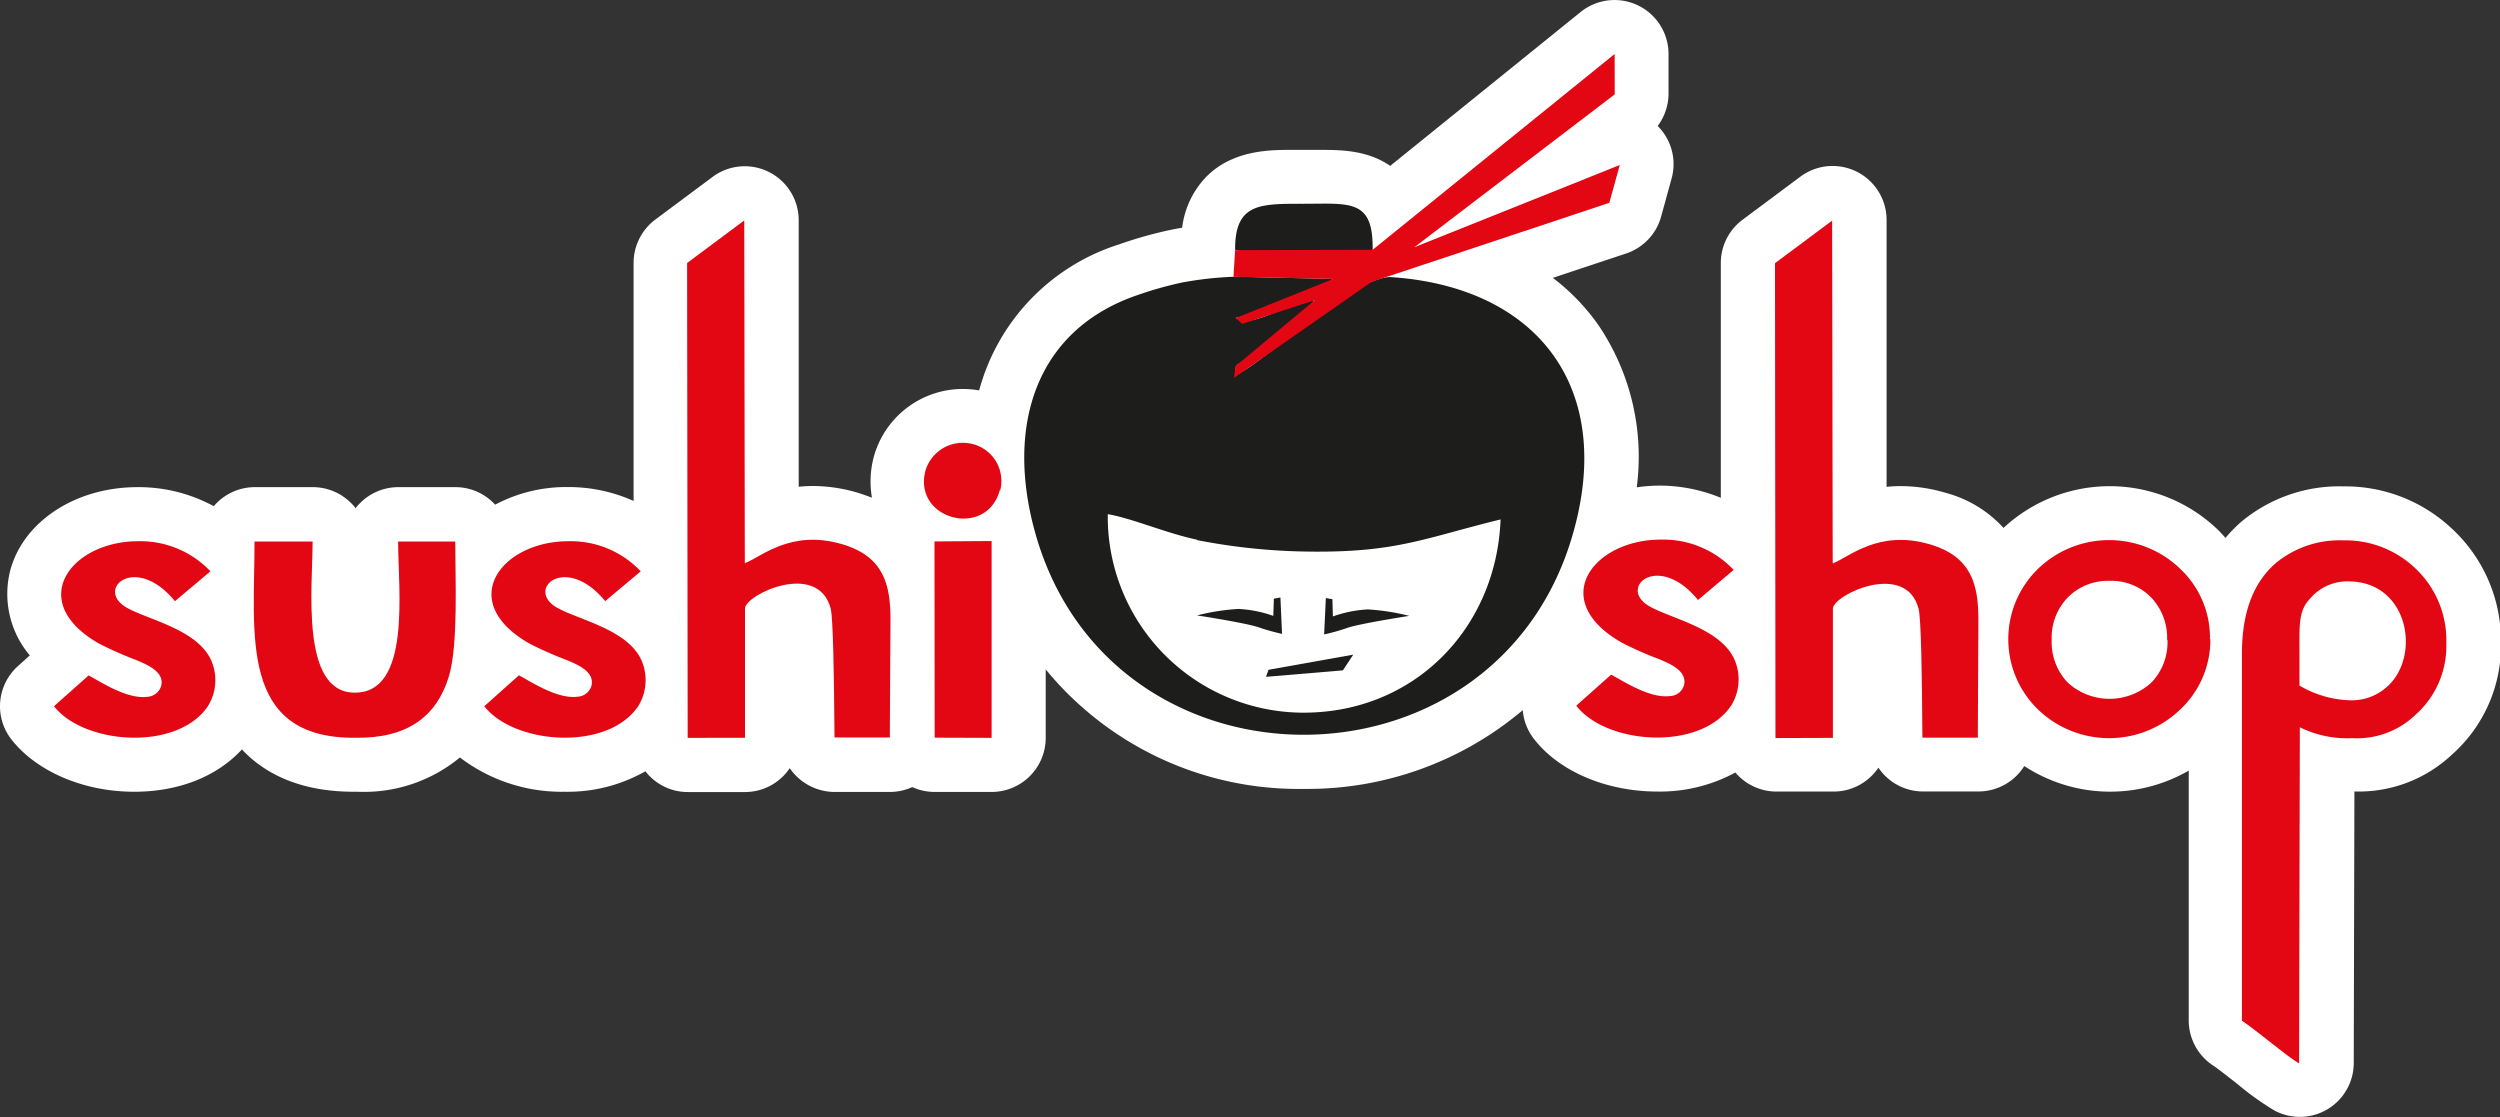<svg xmlns="http://www.w3.org/2000/svg" viewBox="0 0 262.55 117.33"><rect x="0" y="0" width="262.55" height="117.33" fill="#333333" stroke="none"/><defs><style>.cls-1{fill:#fff;}.cls-2{fill:#1d1d1b;}.cls-2,.cls-3{fill-rule:evenodd;}.cls-3,.cls-4{fill:#e30613;}</style></defs><title>Sushi-Shop Темрюк</title><g id="Слой_2" data-name="Слой 2"><g id="Слой_1-2" data-name="Слой 1"><path class="cls-1" d="M257.5,55.52a16.33,16.33,0,0,0-11.41-4.44,16.05,16.05,0,0,0-10.76,3.76,15.66,15.66,0,0,0-1.61,1.65c-.23-.26-.46-.52-.71-.77a16.39,16.39,0,0,0-22.6-.28,12.66,12.66,0,0,0-6.1-3.69,16.72,16.72,0,0,0-4.69-.7,14.41,14.41,0,0,0-1.49.08l0-28A5.67,5.67,0,0,0,189,18.61l-6,4.47a5.66,5.66,0,0,0-2.28,4.55l0,24.65A16.92,16.92,0,0,0,174.43,51h-.07a16.7,16.7,0,0,0-2.47.18,24.65,24.65,0,0,0-4-17,22.45,22.45,0,0,0-4.81-5l7.7-2.56a5.67,5.67,0,0,0,3.67-3.87l1.1-4a5.65,5.65,0,0,0-1.46-5.52,5.71,5.71,0,0,0,1.14-3.42V5.66A5.67,5.67,0,0,0,166,1.26L146,17.42c-2.43-1.68-5.27-1.68-7.43-1.68h-2.87c-2.33,0-6.2,0-9,2.81a9.29,9.29,0,0,0-2.55,5.37c-.39.06-.78.13-1.16.21a43.41,43.41,0,0,0-5.45,1.53A22.13,22.13,0,0,0,102.83,41a10.1,10.1,0,0,0-1.64-.15,9.7,9.7,0,0,0-9.39,7,10.08,10.08,0,0,0-.23,4.42c-.48-.19-1-.37-1.51-.53a16.79,16.79,0,0,0-4.7-.7,14.21,14.21,0,0,0-1.48.08v-10l0-18a5.67,5.67,0,0,0-5.67-5.66,5.64,5.64,0,0,0-3.39,1.13l-6,4.47a5.69,5.69,0,0,0-2.28,4.55l0,25a16.7,16.7,0,0,0-6.84-1.46h-.07A15.93,15.93,0,0,0,52,53a5.65,5.65,0,0,0-4.17-1.84h-6a5.66,5.66,0,0,0-4,1.66,5.07,5.07,0,0,0-.49.55,4.11,4.11,0,0,0-.48-.55,5.67,5.67,0,0,0-4-1.66H26.73a5.65,5.65,0,0,0-4.28,2,16.55,16.55,0,0,0-7.94-2h-.07c-6.5,0-12,3.6-13.37,8.77a10,10,0,0,0,2.06,8.9L1.9,69.94a5.66,5.66,0,0,0-.72,7.69C3.8,81,8.75,83.15,14.09,83.15c4.68,0,8.7-1.6,11.32-4.45l.17.19c2.77,2.83,6.68,4.26,11.6,4.26h.41a15.8,15.8,0,0,0,10.71-3.6,17.62,17.62,0,0,0,11,3.6A16.52,16.52,0,0,0,67.78,81a5.62,5.62,0,0,0,4.46,2.18h6a5.65,5.65,0,0,0,4.7-2.51,5.72,5.72,0,0,0,4.7,2.5h5.82a5.76,5.76,0,0,0,2.35-.51,5.68,5.68,0,0,0,2.34.51l6,0h0a5.68,5.68,0,0,0,5.67-5.67V70.3a34.32,34.32,0,0,0,27.1,12.55,35,35,0,0,0,23-8.27,5.63,5.63,0,0,0,1.16,3c2.63,3.42,7.6,5.55,13,5.55h0a16.67,16.67,0,0,0,8.17-2,5.65,5.65,0,0,0,4.31,2h6a5.66,5.66,0,0,0,4.71-2.51,5.65,5.65,0,0,0,4.7,2.5h5.82a5.68,5.68,0,0,0,4.8-2.67,16.48,16.48,0,0,0,17.27.48l0,26.22a5.67,5.67,0,0,0,2.59,4.77c.42.27,1.56,1.17,2.4,1.82a30.58,30.58,0,0,0,4,2.88,5.66,5.66,0,0,0,8.34-5l.07-28.5a14.26,14.26,0,0,0,10.23-3.86,15.3,15.3,0,0,0,5.16-11.78A16.06,16.06,0,0,0,257.5,55.52Z"/><path class="cls-2" d="M125.71,56.72a64.32,64.32,0,0,0,10.76,1.19c10,.24,12.82-1.32,21.12-3.36-.43,11.49-9.19,20.52-21.13,20.29A20.57,20.57,0,0,1,116.34,54c2.49.41,6.14,2,9.37,2.68m4-30.45c4.64.89,9.78.24,14.44.17.14-5.54-2.32-5-7.3-5-4.57,0-7.17-.05-7.14,4.86m16.18,2.83c-4.52.44-12.59,8.64-16.15,10.33-.1-1.55.37-.94,1.76-2.12.88-.74,6.24-4.94,6.38-5.55,0-.14.14-.16.2-.24-4.4,1-6.79,2.94-8.31,1.88a27.44,27.44,0,0,0,5.62-2.08l4.06-1.67c2.41-1.31-2,1.26.55-.35l-10.31-.23a37.42,37.42,0,0,0-5.5.6A39.08,39.08,0,0,0,119.43,31c-10.73,3.68-13.79,13.79-10.75,24.82,7.78,28.28,48,28.39,56.36.74,4.8-15.85-3.64-26.52-19.15-27.47"/><path class="cls-2" d="M125.71,64.63s5.15.79,6.47,1.25a22.88,22.88,0,0,0,2.46.69l-.17-3.82-.69.12-.06,1.81a12.84,12.84,0,0,0-3.66-.73,23.29,23.29,0,0,0-4.35.68"/><path class="cls-2" d="M148,64.68s-5.15.8-6.47,1.25a22.18,22.18,0,0,1-2.47.7l.18-3.82.69.12.05,1.81a12.8,12.8,0,0,1,3.67-.74,23.29,23.29,0,0,1,4.35.68"/><polygon class="cls-2" points="132.96 71.08 141.03 70.4 142.12 68.75 133.22 70.34 132.96 71.08"/><polygon class="cls-3" points="129.75 38.46 138.08 31.52 130.46 34.01 129.77 33.4 140 29.3 129.54 29.07 129.71 26.27 144.16 26.23 169.57 5.67 169.58 9.91 148.54 25.96 170.11 17.33 169.01 21.3 144.03 29.61 129.6 39.68 129.75 38.46"/><path class="cls-4" d="M253.62,59.65a10.61,10.61,0,0,0-7.53-2.9A10.51,10.51,0,0,0,239,59.14q-3.54,3.07-3.55,9.44V73.8l0,33.4c1.4.91,4.9,3.88,6,4.47l.08-35.29a11.23,11.23,0,0,0,5.5,1.14,8.84,8.84,0,0,0,6.62-2.43,9.64,9.64,0,0,0,3.26-7.55A10.35,10.35,0,0,0,253.62,59.65ZM250.82,72A5.54,5.54,0,0,1,247,73.55,11.1,11.1,0,0,1,241.49,72l0-3.28c0-3.19-.13-4.59,1.19-5.94a5.12,5.12,0,0,1,4.07-1.72C252.89,61.15,254.25,68.75,250.82,72Z"/><path class="cls-4" d="M232.13,67.12A10,10,0,0,1,229,74.48a10.77,10.77,0,0,1-15,0,10.3,10.3,0,0,1,0-14.71,10.75,10.75,0,0,1,15,0,9.91,9.91,0,0,1,3.09,7.35m-4.5.07a6.15,6.15,0,0,0-1.69-4.46A5.85,5.85,0,0,0,221.55,61a5.93,5.93,0,0,0-4.37,1.72,6.07,6.07,0,0,0-1.71,4.48,6.14,6.14,0,0,0,1.67,4.47,6.5,6.5,0,0,0,8.81,0,6.1,6.1,0,0,0,1.68-4.47"/><path class="cls-3" d="M192.49,77.49V63.93c0-1.46,7.66-5.08,9,0,.26,1,.36,6.75.4,13.54h5.82c0-4,.06-8.4.06-12.37,0-3.64-.68-6.63-5.08-7.93-5.4-1.6-8.5,1.35-10.22,2l-.06-36-6,4.47.05,49.87Z"/><path class="cls-3" d="M178.34,63l3.73-3.15a10.18,10.18,0,0,0-7.66-3.18c-7.07,0-11.94,6.33-4.11,10.81a35.88,35.88,0,0,0,3.88,1.72c1.37.56,3,1.31,2.68,2.74a1.58,1.58,0,0,1-1.47,1.16c-2.08.26-4.62-1.4-6.19-2.25l-3.66,3.26c3.14,4.08,13,4.83,16.26,0a5.21,5.21,0,0,0,.38-4.78c-1.41-3.32-6.61-4.33-8.93-5.64-3.46-1.94.9-5.81,5.09-.66"/><path class="cls-3" d="M26.73,56.87c0,9.74-1.7,20.73,10.64,20.61,5.44.07,8.5-2.26,9.77-6.44,1-3.31.67-10.27.67-14.17h-6c0,5,1.43,16-4.63,15.87-5.65-.08-4.35-11.13-4.35-15.87Z"/><path class="cls-3" d="M18.39,63.12,22.1,60a10.14,10.14,0,0,0-7.61-3.16c-7,0-11.87,6.3-4.09,10.75a38.54,38.54,0,0,0,3.86,1.71c1.36.56,3,1.3,2.67,2.72a1.61,1.61,0,0,1-1.47,1.16c-2.06.25-4.59-1.39-6.15-2.25L5.67,74.17c3.12,4,12.91,4.79,16.16,0a5.18,5.18,0,0,0,.38-4.75c-1.41-3.29-6.57-4.3-8.88-5.59-3.44-1.93.9-5.78,5.06-.67"/><path class="cls-3" d="M105.05,51.47a4,4,0,0,0-3-4.86,4.1,4.1,0,0,0-4.84,2.75c-1.44,5.22,6.41,7.27,7.79,2.11"/><polygon class="cls-3" points="98.16 77.47 104.14 77.49 104.14 56.82 98.14 56.86 98.16 77.47"/><path class="cls-3" d="M63.58,63.11,67.29,60a10.11,10.11,0,0,0-7.61-3.16c-7,0-11.87,6.29-4.09,10.74a36.39,36.39,0,0,0,3.86,1.71c1.36.56,3,1.3,2.67,2.72a1.61,1.61,0,0,1-1.47,1.16c-2.06.25-4.59-1.39-6.15-2.25l-3.64,3.25c3.12,4,12.91,4.79,16.16,0a5.21,5.21,0,0,0,.38-4.75c-1.4-3.29-6.57-4.3-8.88-5.59-3.44-1.93.9-5.78,5.06-.67"/><path class="cls-3" d="M78.24,77.48V63.91c0-1.46,7.65-5.08,9,0,.25,1,.35,6.75.4,13.54h5.81c0-4,.06-8.4.07-12.37,0-3.64-.68-6.63-5.08-7.93-5.4-1.59-8.51,1.35-10.22,2l-.06-36-6,4.47.06,49.87Z"/></g></g></svg>